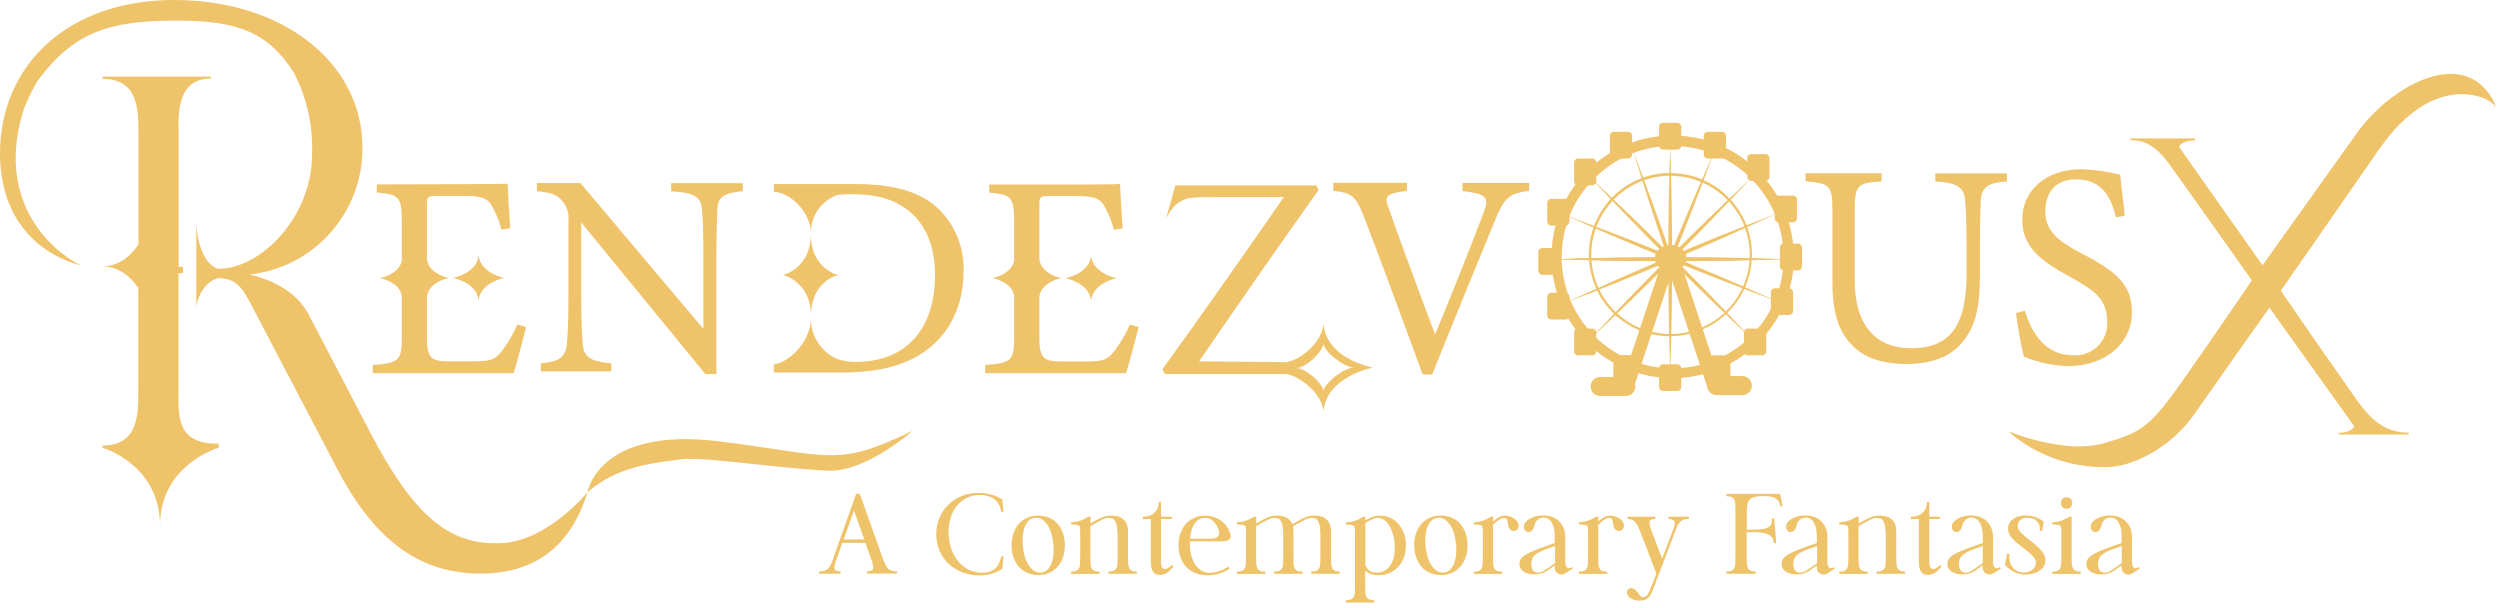 <svg width="337" height="82" viewBox="0 0 337 82" fill="none" xmlns="http://www.w3.org/2000/svg">
<path d="M79.186 66.362C79.186 66.362 80.602 57.453 97.019 59.503C112.126 61.389 112.69 63.054 123.034 58.065C123.034 58.065 116.975 63.481 111.827 63.459C105.075 63.164 95.284 61.582 91.93 61.898C87.914 62.443 83.301 62.812 79.186 66.362Z" fill="#EFC36A"/>
<path d="M120.208 76.938C120.026 76.872 119.861 76.789 119.729 76.657C119.596 76.525 119.481 76.376 119.382 76.178C119.282 75.979 119.183 75.748 119.084 75.5L115.894 66.558H115.415L112.241 75.5C112.159 75.764 112.06 75.979 111.96 76.178C111.861 76.376 111.746 76.525 111.613 76.657C111.481 76.773 111.316 76.872 111.118 76.938C110.936 77.004 110.688 77.021 110.423 77.021V77.335H113.316V77.021C112.853 77.021 112.572 76.905 112.506 76.69C112.44 76.475 112.489 76.128 112.655 75.682L113.547 73.17H116.654L117.563 75.731C117.712 76.161 117.762 76.492 117.679 76.69C117.613 76.905 117.349 77.004 116.886 77.004V77.318H120.919V77.004C120.638 77.037 120.406 77.004 120.208 76.938ZM113.729 72.723L115.117 68.823L116.506 72.723H113.729Z" fill="#EFC36A"/>
<path d="M134.158 76.64C133.744 77.004 133.166 77.202 132.422 77.202C131.777 77.202 131.182 77.07 130.637 76.822C130.108 76.558 129.629 76.211 129.232 75.748C128.835 75.285 128.521 74.74 128.274 74.095C128.042 73.451 127.91 72.756 127.877 71.98C127.844 71.219 127.926 70.508 128.125 69.864C128.323 69.219 128.604 68.657 128.984 68.195C129.364 67.732 129.811 67.368 130.34 67.104C130.868 66.856 131.447 66.724 132.108 66.724C132.918 66.724 133.562 66.922 134.058 67.319C134.554 67.715 134.868 68.277 134.967 69.004H135.281L135.116 67.335C134.703 67.054 134.207 66.823 133.645 66.674C133.083 66.525 132.488 66.443 131.86 66.443C131.067 66.443 130.323 66.575 129.629 66.872C128.935 67.153 128.34 67.534 127.827 68.046C127.315 68.542 126.918 69.137 126.637 69.814C126.34 70.492 126.208 71.236 126.208 72.029C126.208 72.822 126.356 73.55 126.637 74.227C126.935 74.905 127.331 75.484 127.844 75.979C128.356 76.475 128.984 76.855 129.695 77.136C130.406 77.417 131.182 77.566 132.042 77.566C132.653 77.566 133.215 77.483 133.711 77.335C134.224 77.186 134.686 76.954 135.116 76.657L135.281 74.988H134.967C134.835 75.682 134.571 76.26 134.158 76.64Z" fill="#EFC36A"/>
<path d="M143.281 71.864C143.099 71.368 142.868 70.955 142.554 70.591C142.24 70.244 141.86 69.963 141.43 69.781C140.984 69.6 140.488 69.501 139.959 69.501C139.43 69.501 138.934 69.6 138.488 69.781C138.042 69.98 137.662 70.244 137.348 70.591C137.034 70.955 136.786 71.368 136.62 71.864C136.439 72.343 136.356 72.889 136.356 73.5C136.356 74.112 136.439 74.641 136.62 75.136C136.802 75.632 137.034 76.046 137.348 76.409C137.662 76.773 138.042 77.037 138.488 77.219C138.934 77.417 139.43 77.517 139.959 77.517C140.488 77.517 141 77.417 141.43 77.219C141.876 77.037 142.24 76.756 142.554 76.409C142.868 76.062 143.116 75.632 143.281 75.136C143.463 74.641 143.546 74.095 143.546 73.5C143.546 72.889 143.463 72.343 143.281 71.864ZM141.975 75.004C141.909 75.451 141.794 75.847 141.645 76.161C141.496 76.475 141.298 76.74 141.05 76.922C140.802 77.103 140.538 77.186 140.224 77.186C139.909 77.186 139.629 77.103 139.364 76.922C139.1 76.74 138.868 76.492 138.653 76.161C138.438 75.831 138.273 75.451 138.141 75.004C138.009 74.558 137.926 74.046 137.877 73.5C137.827 72.938 137.843 72.442 137.91 71.98C137.976 71.517 138.075 71.137 138.24 70.806C138.389 70.492 138.587 70.228 138.835 70.062C139.083 69.881 139.348 69.798 139.662 69.798C139.976 69.798 140.257 69.881 140.521 70.062C140.785 70.244 141.033 70.492 141.232 70.806C141.447 71.137 141.612 71.517 141.744 71.98C141.876 72.442 141.959 72.938 142.009 73.5C142.042 74.046 142.042 74.541 141.975 75.004Z" fill="#EFC36A"/>
<path d="M152.57 76.922C152.405 76.839 152.289 76.723 152.206 76.558C152.124 76.393 152.091 76.194 152.074 75.946C152.058 75.698 152.058 75.418 152.058 75.07V71.699C152.058 70.228 151.297 69.501 149.777 69.501C149.612 69.501 149.446 69.517 149.298 69.534C149.149 69.55 148.983 69.6 148.818 69.649C148.653 69.715 148.488 69.781 148.289 69.864C148.107 69.947 147.893 70.062 147.645 70.195L147 70.558V69.649H146.703C145.942 70.145 145.165 70.393 144.389 70.393V70.707C144.703 70.707 144.934 70.724 145.099 70.74C145.265 70.757 145.397 70.806 145.463 70.872C145.546 70.938 145.595 71.054 145.595 71.186C145.612 71.319 145.612 71.5 145.612 71.748V75.087C145.612 75.418 145.612 75.715 145.595 75.963C145.579 76.211 145.546 76.409 145.463 76.575C145.38 76.74 145.265 76.856 145.099 76.938C144.934 77.021 144.703 77.054 144.389 77.054V77.368H148.207V77.054C147.893 77.054 147.661 77.021 147.496 76.938C147.331 76.856 147.215 76.74 147.132 76.575C147.05 76.409 147.017 76.211 147 75.963C147 75.715 146.984 75.434 146.984 75.087V70.938L147.512 70.624C147.827 70.443 148.074 70.31 148.273 70.211L148.769 69.963C148.901 69.914 149.017 69.881 149.116 69.848C149.215 69.831 149.314 69.814 149.413 69.814C149.645 69.814 149.843 69.864 150.008 69.93C150.157 70.013 150.289 70.145 150.388 70.36C150.471 70.558 150.537 70.823 150.587 71.153C150.636 71.484 150.653 71.914 150.653 72.409V75.07C150.653 75.401 150.653 75.698 150.636 75.946C150.636 76.194 150.587 76.393 150.504 76.558C150.421 76.723 150.306 76.839 150.14 76.922C149.975 77.004 149.744 77.037 149.43 77.037V77.351H153.248V77.037C152.967 77.037 152.719 77.004 152.57 76.922Z" fill="#EFC36A"/>
<path d="M157.958 76.145C157.776 76.343 157.595 76.508 157.396 76.607C157.214 76.707 157.049 76.74 156.9 76.674C156.636 76.591 156.504 76.326 156.504 75.864V69.963H157.958V69.649H156.504V67.649H156.206C156.206 68.228 156.024 68.707 155.644 69.087C155.264 69.467 154.735 69.649 154.058 69.649V69.963H155.132V75.748C155.132 76.921 155.529 77.5 156.338 77.5C157.033 77.5 157.644 77.103 158.19 76.326L157.958 76.145Z" fill="#EFC36A"/>
<path d="M165.759 72.674C165.892 72.508 165.941 72.294 165.842 72.013C165.743 71.616 165.578 71.269 165.379 70.971C165.164 70.657 164.916 70.409 164.619 70.195C164.321 69.98 163.991 69.814 163.627 69.699C163.264 69.583 162.867 69.517 162.454 69.517C161.925 69.517 161.446 69.6 161.016 69.798C160.57 69.98 160.206 70.244 159.875 70.591C159.561 70.938 159.313 71.368 159.132 71.864C158.95 72.36 158.867 72.905 158.867 73.517C158.867 74.128 158.966 74.69 159.148 75.186C159.33 75.682 159.594 76.112 159.942 76.459C160.289 76.806 160.702 77.07 161.181 77.269C161.677 77.45 162.222 77.549 162.817 77.549C163.214 77.549 163.627 77.5 164.024 77.417C164.437 77.318 164.834 77.169 165.23 76.971L165.743 76.69L165.578 76.376L165.214 76.591C164.883 76.789 164.52 76.938 164.14 77.054C163.759 77.169 163.396 77.219 163.082 77.219C162.652 77.219 162.272 77.12 161.941 76.905C161.594 76.69 161.313 76.392 161.065 76.029C160.834 75.649 160.652 75.203 160.537 74.69C160.421 74.161 160.371 73.599 160.404 72.971H165.016C165.379 72.905 165.611 72.839 165.759 72.674ZM164.222 72.26C164.057 72.492 163.726 72.608 163.231 72.608H160.437C160.487 71.765 160.685 71.07 161.032 70.575C161.396 70.062 161.859 69.814 162.454 69.814C163.231 69.814 163.809 70.31 164.222 71.285C164.388 71.698 164.404 72.013 164.222 72.26Z" fill="#EFC36A"/>
<path d="M179.94 76.922C179.775 76.839 179.659 76.723 179.577 76.558C179.494 76.393 179.461 76.194 179.444 75.946C179.428 75.698 179.428 75.418 179.428 75.07V71.699C179.428 70.988 179.246 70.443 178.866 70.062C178.486 69.682 177.924 69.501 177.147 69.501C176.982 69.501 176.816 69.517 176.668 69.534C176.519 69.55 176.354 69.583 176.188 69.649C176.023 69.699 175.858 69.765 175.66 69.848C175.478 69.93 175.263 70.046 175.015 70.195L174.205 70.657C174.056 70.277 173.808 69.996 173.461 69.798C173.114 69.6 172.668 69.501 172.123 69.501C171.957 69.501 171.792 69.517 171.643 69.534C171.494 69.55 171.329 69.583 171.164 69.649C170.999 69.699 170.833 69.765 170.635 69.848C170.453 69.93 170.238 70.046 169.99 70.195L169.346 70.558V69.649H169.048C168.288 70.145 167.511 70.393 166.734 70.393V70.707C167.048 70.707 167.28 70.724 167.445 70.74C167.61 70.757 167.726 70.806 167.809 70.872C167.891 70.938 167.941 71.054 167.941 71.186C167.957 71.319 167.957 71.5 167.957 71.748V75.087C167.957 75.418 167.957 75.715 167.941 75.963C167.941 76.211 167.891 76.409 167.809 76.575C167.726 76.74 167.61 76.856 167.445 76.938C167.28 77.021 167.048 77.054 166.734 77.054V77.368H170.552V77.054C170.238 77.054 170.007 77.021 169.842 76.938C169.676 76.856 169.561 76.74 169.478 76.575C169.395 76.409 169.362 76.211 169.346 75.963C169.329 75.715 169.329 75.434 169.329 75.087V70.938L169.858 70.624C170.172 70.443 170.42 70.31 170.618 70.211C170.817 70.112 170.982 70.029 171.114 69.963C171.247 69.914 171.379 69.881 171.478 69.848C171.594 69.831 171.693 69.814 171.808 69.814C172.023 69.814 172.222 69.864 172.37 69.93C172.519 70.013 172.635 70.145 172.734 70.36C172.817 70.558 172.883 70.823 172.932 71.153C172.965 71.484 172.982 71.914 172.982 72.409V75.07C172.982 75.401 172.982 75.698 172.965 75.946C172.965 76.194 172.916 76.393 172.833 76.558C172.767 76.723 172.635 76.839 172.47 76.922C172.304 77.004 172.073 77.037 171.759 77.037V77.351H175.577V77.037C175.263 77.037 175.031 77.004 174.866 76.922C174.701 76.839 174.569 76.723 174.503 76.558C174.42 76.393 174.387 76.194 174.37 75.946C174.354 75.698 174.354 75.418 174.354 75.07V71.699C174.354 71.55 174.354 71.418 174.337 71.302C174.321 71.186 174.304 71.054 174.271 70.955L174.866 70.624C175.18 70.443 175.428 70.31 175.626 70.211C175.825 70.112 175.99 70.029 176.122 69.963C176.255 69.914 176.387 69.881 176.486 69.848C176.602 69.831 176.701 69.814 176.816 69.814C177.048 69.814 177.23 69.864 177.378 69.93C177.527 70.013 177.643 70.145 177.742 70.36C177.825 70.558 177.891 70.823 177.94 71.153C177.99 71.484 177.99 71.914 177.99 72.409V75.07C177.99 75.401 177.99 75.698 177.973 75.946C177.973 76.194 177.924 76.393 177.841 76.558C177.759 76.723 177.643 76.839 177.478 76.922C177.312 77.004 177.081 77.037 176.767 77.037V77.351H180.585V77.037C180.337 77.037 180.106 77.004 179.94 76.922Z" fill="#EFC36A"/>
<path d="M189.262 71.914C189.08 71.418 188.832 71.004 188.518 70.641C188.204 70.277 187.824 69.996 187.411 69.798C186.981 69.6 186.518 69.501 186.023 69.501C185.692 69.501 185.378 69.55 185.08 69.649C184.783 69.748 184.436 69.914 184.039 70.145V69.666H183.742C182.981 70.162 182.205 70.409 181.428 70.409V70.724C181.742 70.724 181.973 70.74 182.138 70.757C182.304 70.773 182.419 70.823 182.502 70.889C182.568 70.955 182.618 71.071 182.634 71.203C182.651 71.335 182.651 71.517 182.651 71.765V78.938C182.651 79.269 182.651 79.566 182.634 79.814C182.618 80.062 182.585 80.26 182.502 80.425C182.419 80.591 182.304 80.707 182.138 80.789C181.973 80.855 181.742 80.905 181.428 80.905V81.219H185.246V80.905C184.932 80.905 184.7 80.855 184.535 80.789C184.37 80.707 184.254 80.591 184.171 80.425C184.089 80.26 184.056 80.062 184.039 79.814C184.039 79.566 184.023 79.269 184.023 78.938V76.872C184.419 77.318 185.014 77.533 185.808 77.533C186.37 77.533 186.865 77.434 187.312 77.236C187.758 77.037 188.155 76.773 188.485 76.409C188.816 76.046 189.064 75.632 189.246 75.153C189.427 74.674 189.51 74.128 189.51 73.55C189.543 72.938 189.444 72.409 189.262 71.914ZM187.923 74.905C187.841 75.368 187.675 75.781 187.477 76.112C187.262 76.459 186.998 76.707 186.684 76.905C186.37 77.087 186.006 77.186 185.609 77.186C185.213 77.186 184.882 77.103 184.618 76.922C184.353 76.74 184.171 76.475 184.056 76.145V70.509C184.502 70.244 184.833 70.062 185.064 69.963C185.295 69.864 185.51 69.814 185.708 69.814C186.006 69.814 186.287 69.897 186.551 70.079C186.816 70.261 187.047 70.492 187.246 70.806C187.444 71.12 187.609 71.5 187.741 71.914C187.874 72.343 187.956 72.806 188.006 73.319C188.039 73.913 188.006 74.442 187.923 74.905Z" fill="#EFC36A"/>
<path d="M197.56 71.864C197.378 71.368 197.146 70.955 196.832 70.591C196.518 70.244 196.138 69.963 195.708 69.781C195.262 69.6 194.766 69.501 194.237 69.501C193.708 69.501 193.213 69.6 192.766 69.781C192.32 69.98 191.94 70.244 191.626 70.591C191.312 70.955 191.064 71.368 190.899 71.864C190.717 72.343 190.634 72.889 190.634 73.5C190.634 74.112 190.717 74.641 190.899 75.136C191.081 75.632 191.312 76.046 191.626 76.409C191.94 76.773 192.32 77.037 192.766 77.219C193.213 77.417 193.708 77.517 194.237 77.517C194.766 77.517 195.279 77.417 195.708 77.219C196.155 77.037 196.518 76.756 196.832 76.409C197.146 76.062 197.394 75.632 197.56 75.136C197.741 74.641 197.824 74.095 197.824 73.5C197.824 72.889 197.741 72.343 197.56 71.864ZM196.254 75.004C196.188 75.451 196.072 75.847 195.923 76.161C195.774 76.475 195.576 76.74 195.328 76.922C195.08 77.103 194.816 77.186 194.502 77.186C194.188 77.186 193.907 77.103 193.642 76.922C193.378 76.74 193.147 76.492 192.932 76.161C192.717 75.831 192.552 75.451 192.419 75.004C192.287 74.558 192.204 74.046 192.155 73.5C192.105 72.938 192.122 72.442 192.188 71.98C192.254 71.517 192.353 71.137 192.518 70.806C192.667 70.492 192.866 70.228 193.113 70.062C193.361 69.881 193.626 69.798 193.94 69.798C194.254 69.798 194.535 69.881 194.799 70.062C195.064 70.244 195.312 70.492 195.51 70.806C195.725 71.137 195.89 71.517 196.022 71.98C196.155 72.442 196.237 72.938 196.287 73.5C196.32 74.046 196.32 74.541 196.254 75.004Z" fill="#EFC36A"/>
<path d="M204.7 70.691C204.667 70.542 204.601 70.376 204.485 70.244C204.369 70.096 204.237 69.963 204.055 69.864C203.89 69.748 203.708 69.666 203.493 69.6C203.295 69.534 203.097 69.501 202.898 69.501C202.634 69.501 202.402 69.55 202.171 69.649C201.94 69.748 201.725 69.897 201.526 70.079L201.278 70.294V69.649H200.981C200.221 70.145 199.444 70.393 198.667 70.393V70.707C198.981 70.707 199.212 70.724 199.378 70.74C199.543 70.757 199.675 70.806 199.741 70.872C199.824 70.938 199.874 71.054 199.874 71.186C199.89 71.319 199.89 71.5 199.89 71.748V75.087C199.89 75.418 199.89 75.715 199.874 75.963C199.857 76.211 199.824 76.409 199.741 76.575C199.659 76.74 199.543 76.856 199.378 76.938C199.212 77.021 198.981 77.054 198.667 77.054V77.368H202.485V77.054C202.171 77.054 201.94 77.021 201.774 76.938C201.609 76.856 201.493 76.74 201.411 76.575C201.328 76.409 201.295 76.211 201.278 75.963C201.278 75.715 201.262 75.434 201.262 75.087V70.74L201.692 70.36C201.873 70.195 202.055 70.062 202.254 69.963C202.452 69.864 202.617 69.814 202.766 69.814C203.063 69.814 203.229 70.062 203.262 70.542C203.278 70.757 203.328 70.938 203.377 71.071C203.444 71.219 203.51 71.319 203.609 71.401C203.692 71.484 203.791 71.533 203.89 71.55C203.989 71.567 204.072 71.583 204.138 71.567C204.336 71.55 204.501 71.451 204.584 71.269C204.716 71.087 204.749 70.905 204.7 70.691Z" fill="#EFC36A"/>
<path d="M211.922 76.442C211.642 76.624 211.41 76.657 211.261 76.525C211.096 76.409 210.997 76.128 210.997 75.698V72.409C210.997 71.963 210.931 71.566 210.782 71.203C210.65 70.839 210.435 70.542 210.171 70.277C209.906 70.013 209.592 69.814 209.228 69.682C208.865 69.55 208.452 69.484 208.005 69.484C207.443 69.484 206.931 69.583 206.468 69.798C206.005 69.996 205.708 70.261 205.526 70.575C205.46 70.707 205.444 70.839 205.427 70.988C205.427 71.12 205.444 71.252 205.493 71.352C205.543 71.467 205.625 71.55 205.708 71.616C205.791 71.682 205.906 71.715 206.039 71.715C206.237 71.715 206.419 71.632 206.551 71.484C206.683 71.335 206.782 71.12 206.832 70.872C206.898 70.542 207.03 70.277 207.262 70.079C207.476 69.881 207.757 69.781 208.071 69.781C208.534 69.781 208.914 69.996 209.179 70.442C209.443 70.889 209.576 71.517 209.576 72.327V73.203L208.617 73.533C207.906 73.781 207.311 73.996 206.832 74.194C206.353 74.393 205.956 74.591 205.658 74.773C205.361 74.955 205.146 75.153 205.014 75.351C204.882 75.55 204.815 75.781 204.815 76.013C204.815 76.442 204.997 76.773 205.377 77.037C205.758 77.302 206.253 77.434 206.848 77.434C207.195 77.434 207.526 77.384 207.84 77.285C208.154 77.186 208.468 77.021 208.799 76.773L209.559 76.211V76.492C209.559 76.69 209.609 76.855 209.691 77.004C209.79 77.153 209.906 77.252 210.038 77.335C210.171 77.417 210.336 77.45 210.501 77.45C210.666 77.45 210.848 77.384 211.013 77.285L212.022 76.641L211.922 76.442ZM209.625 75.897L209.047 76.31C208.683 76.574 208.369 76.773 208.105 76.938C207.84 77.103 207.576 77.186 207.344 77.186C206.733 77.186 206.419 76.789 206.419 76.013C206.419 75.764 206.468 75.55 206.534 75.351C206.617 75.153 206.733 74.971 206.915 74.822C207.096 74.657 207.344 74.508 207.642 74.36C207.939 74.211 208.319 74.062 208.749 73.913L209.625 73.599V75.897Z" fill="#EFC36A"/>
<path d="M218.897 70.691C218.864 70.542 218.798 70.376 218.683 70.244C218.567 70.096 218.435 69.963 218.253 69.864C218.088 69.748 217.889 69.666 217.691 69.6C217.493 69.534 217.294 69.501 217.079 69.501C216.831 69.501 216.583 69.55 216.352 69.649C216.137 69.748 215.906 69.897 215.707 70.079L215.46 70.294V69.649H215.162C214.385 70.145 213.625 70.393 212.848 70.393V70.707C213.162 70.707 213.394 70.724 213.559 70.74C213.724 70.757 213.84 70.806 213.922 70.872C214.005 70.938 214.038 71.054 214.055 71.186C214.071 71.319 214.071 71.5 214.071 71.748V75.087C214.071 75.418 214.071 75.715 214.055 75.963C214.055 76.211 214.005 76.409 213.922 76.575C213.84 76.74 213.724 76.856 213.559 76.938C213.394 77.021 213.162 77.054 212.848 77.054V77.368H216.666V77.054C216.352 77.054 216.121 77.021 215.955 76.938C215.79 76.856 215.658 76.74 215.592 76.575C215.509 76.409 215.476 76.211 215.46 75.963C215.443 75.715 215.443 75.434 215.443 75.087V70.74L215.873 70.36C216.055 70.195 216.236 70.062 216.435 69.963C216.633 69.864 216.798 69.814 216.947 69.814C217.245 69.814 217.41 70.062 217.443 70.542C217.459 70.757 217.509 70.938 217.559 71.071C217.625 71.219 217.691 71.319 217.79 71.401C217.889 71.484 217.972 71.533 218.071 71.55C218.17 71.567 218.253 71.583 218.335 71.567C218.534 71.55 218.699 71.451 218.782 71.269C218.914 71.087 218.93 70.905 218.897 70.691Z" fill="#EFC36A"/>
<path d="M224.913 69.649V69.963C225.359 69.963 225.624 70.079 225.723 70.277C225.806 70.476 225.74 70.856 225.541 71.401L224.054 75.302L222.599 71.5C222.384 70.889 222.302 70.492 222.368 70.277C222.434 70.062 222.682 69.963 223.128 69.963V69.649H219.393V69.963C219.608 69.963 219.79 69.996 219.955 70.046C220.12 70.095 220.269 70.195 220.401 70.36C220.533 70.509 220.665 70.707 220.798 70.955C220.913 71.203 221.062 71.533 221.211 71.93L223.277 77.335L222.55 79.202C222.384 79.616 222.252 79.913 222.136 80.078C222.021 80.26 221.889 80.376 221.74 80.442C221.558 80.525 221.409 80.525 221.277 80.459C221.145 80.392 221.013 80.244 220.864 80.012C220.682 79.698 220.484 79.483 220.236 79.368C219.988 79.235 219.773 79.235 219.575 79.351C219.426 79.434 219.343 79.566 219.327 79.781C219.31 79.979 219.376 80.177 219.509 80.376C219.591 80.492 219.723 80.607 219.905 80.69C220.07 80.789 220.252 80.855 220.467 80.905C220.665 80.954 220.864 80.971 221.095 80.971C221.31 80.971 221.508 80.921 221.69 80.872C221.955 80.789 222.17 80.64 222.335 80.425C222.5 80.211 222.682 79.88 222.847 79.417L225.988 71.17C226.169 70.724 226.368 70.409 226.616 70.228C226.847 70.046 227.194 69.963 227.657 69.963V69.649H224.913Z" fill="#EFC36A"/>
<path d="M239.954 66.575H232.714V66.889C233.028 66.889 233.26 66.939 233.425 67.005C233.59 67.087 233.706 67.203 233.789 67.368C233.871 67.534 233.904 67.748 233.921 67.98C233.921 68.228 233.937 68.525 233.937 68.856V75.07C233.937 75.401 233.937 75.698 233.921 75.946C233.904 76.194 233.871 76.393 233.789 76.558C233.706 76.723 233.59 76.839 233.425 76.921C233.26 77.004 233.028 77.037 232.714 77.037V77.351H236.681V77.037C236.367 77.037 236.136 77.004 235.97 76.921C235.805 76.839 235.673 76.723 235.607 76.558C235.524 76.393 235.491 76.194 235.475 75.946C235.458 75.698 235.458 75.418 235.458 75.07V71.732H236.218C236.731 71.732 237.16 71.748 237.524 71.814C237.888 71.864 238.169 71.947 238.4 72.062C238.615 72.178 238.797 72.327 238.912 72.525C239.028 72.723 239.094 72.955 239.127 73.236H239.441L239.16 69.881H238.846C238.879 70.178 238.846 70.409 238.78 70.608C238.697 70.806 238.565 70.971 238.367 71.071C238.169 71.186 237.888 71.269 237.541 71.319C237.193 71.368 236.764 71.401 236.268 71.401H235.475V68.839C235.475 68.443 235.508 68.129 235.574 67.881C235.64 67.633 235.756 67.434 235.937 67.286C236.103 67.137 236.334 67.038 236.631 66.972C236.929 66.906 237.293 66.873 237.739 66.873C238.102 66.873 238.4 66.889 238.664 66.939C238.929 66.988 239.144 67.054 239.326 67.153C239.491 67.253 239.64 67.401 239.755 67.567C239.871 67.748 239.937 67.963 239.987 68.244H240.301L239.954 66.575Z" fill="#EFC36A"/>
<path d="M247.259 76.442C246.978 76.624 246.747 76.657 246.598 76.525C246.416 76.409 246.334 76.128 246.334 75.698V72.409C246.334 71.963 246.268 71.566 246.119 71.203C245.987 70.839 245.772 70.542 245.507 70.277C245.243 70.013 244.929 69.814 244.565 69.682C244.202 69.55 243.789 69.484 243.342 69.484C242.78 69.484 242.268 69.583 241.805 69.798C241.342 69.996 241.045 70.261 240.863 70.575C240.797 70.707 240.78 70.839 240.764 70.988C240.764 71.12 240.78 71.252 240.83 71.352C240.88 71.467 240.962 71.55 241.045 71.616C241.128 71.682 241.243 71.715 241.375 71.715C241.574 71.715 241.756 71.632 241.888 71.484C242.02 71.335 242.119 71.12 242.169 70.872C242.235 70.542 242.367 70.277 242.599 70.079C242.813 69.881 243.094 69.781 243.408 69.781C243.871 69.781 244.251 69.996 244.516 70.442C244.78 70.889 244.912 71.517 244.912 72.327V73.203L243.954 73.533C243.243 73.781 242.648 73.996 242.169 74.194C241.689 74.393 241.293 74.591 240.995 74.773C240.698 74.955 240.483 75.153 240.351 75.351C240.218 75.55 240.152 75.781 240.152 76.013C240.152 76.442 240.334 76.773 240.714 77.037C241.094 77.302 241.59 77.434 242.185 77.434C242.532 77.434 242.863 77.384 243.177 77.285C243.491 77.186 243.822 77.021 244.136 76.773L244.896 76.211V76.492C244.896 76.69 244.945 76.855 245.028 77.004C245.127 77.153 245.243 77.252 245.375 77.335C245.507 77.417 245.673 77.45 245.838 77.45C246.02 77.45 246.185 77.384 246.35 77.285L247.359 76.641L247.259 76.442ZM244.945 75.897L244.367 76.31C244.003 76.574 243.689 76.773 243.425 76.938C243.16 77.103 242.896 77.186 242.665 77.186C242.053 77.186 241.739 76.789 241.739 76.013C241.739 75.764 241.789 75.55 241.855 75.351C241.937 75.153 242.053 74.971 242.235 74.822C242.417 74.657 242.665 74.508 242.962 74.36C243.26 74.211 243.64 74.062 244.069 73.913L244.945 73.599V75.897Z" fill="#EFC36A"/>
<path d="M256.134 76.922C255.969 76.839 255.853 76.723 255.771 76.558C255.688 76.393 255.655 76.194 255.639 75.946C255.639 75.698 255.622 75.418 255.622 75.07V71.699C255.622 70.228 254.862 69.501 253.341 69.501C253.176 69.501 253.027 69.517 252.862 69.534C252.713 69.55 252.548 69.6 252.383 69.649C252.217 69.715 252.052 69.781 251.854 69.864C251.672 69.947 251.457 70.062 251.209 70.195L250.564 70.558V69.649H250.267C249.49 70.145 248.73 70.393 247.937 70.393V70.707C248.251 70.707 248.482 70.724 248.647 70.74C248.813 70.757 248.928 70.806 249.011 70.872C249.077 70.938 249.127 71.054 249.143 71.186C249.16 71.319 249.16 71.5 249.16 71.748V75.087C249.16 75.418 249.16 75.715 249.143 75.963C249.127 76.211 249.093 76.409 249.011 76.575C248.945 76.74 248.813 76.856 248.647 76.938C248.482 77.021 248.251 77.054 247.937 77.054V77.368H251.754V77.054C251.44 77.054 251.209 77.021 251.044 76.938C250.879 76.856 250.763 76.74 250.68 76.575C250.614 76.409 250.564 76.211 250.548 75.963C250.531 75.715 250.531 75.434 250.531 75.087V70.938L251.06 70.624C251.374 70.443 251.622 70.31 251.821 70.211C252.019 70.112 252.184 70.029 252.316 69.963C252.449 69.914 252.564 69.881 252.664 69.848C252.746 69.831 252.845 69.814 252.961 69.814C253.192 69.814 253.391 69.864 253.556 69.93C253.721 70.013 253.854 70.145 253.936 70.36C254.019 70.558 254.085 70.823 254.135 71.153C254.184 71.484 254.201 71.914 254.201 72.409V75.07C254.201 75.401 254.201 75.698 254.184 75.946C254.168 76.194 254.135 76.393 254.052 76.558C253.969 76.723 253.854 76.839 253.688 76.922C253.523 77.004 253.292 77.037 252.978 77.037V77.351H256.796V77.037C256.531 77.037 256.283 77.004 256.134 76.922Z" fill="#EFC36A"/>
<path d="M261.523 76.145C261.341 76.343 261.143 76.508 260.961 76.608C260.779 76.707 260.614 76.74 260.465 76.674C260.201 76.591 260.069 76.327 260.069 75.864V69.963H261.523V69.649H260.069V67.649H259.755C259.755 68.228 259.573 68.707 259.193 69.087C258.812 69.468 258.284 69.649 257.589 69.649V69.963H258.664V75.748C258.664 76.922 259.06 77.5 259.87 77.5C260.564 77.5 261.176 77.103 261.721 76.327L261.523 76.145Z" fill="#EFC36A"/>
<path d="M269.589 76.442C269.308 76.624 269.076 76.657 268.927 76.525C268.746 76.409 268.663 76.128 268.663 75.698V72.409C268.663 71.963 268.597 71.566 268.448 71.203C268.299 70.839 268.101 70.542 267.837 70.277C267.572 70.013 267.258 69.814 266.895 69.682C266.531 69.55 266.118 69.484 265.671 69.484C265.109 69.484 264.597 69.583 264.134 69.798C263.672 69.996 263.374 70.261 263.209 70.575C263.143 70.707 263.11 70.839 263.11 70.988C263.11 71.12 263.126 71.252 263.176 71.352C263.225 71.467 263.291 71.55 263.391 71.616C263.49 71.682 263.589 71.715 263.721 71.715C263.919 71.715 264.101 71.632 264.233 71.484C264.366 71.335 264.465 71.12 264.514 70.872C264.581 70.542 264.713 70.277 264.944 70.079C265.159 69.881 265.44 69.781 265.754 69.781C266.217 69.781 266.597 69.996 266.861 70.442C267.126 70.889 267.275 71.517 267.275 72.327V73.203L266.299 73.533C265.589 73.781 264.994 73.996 264.514 74.194C264.035 74.393 263.638 74.591 263.341 74.773C263.043 74.955 262.829 75.153 262.696 75.351C262.564 75.55 262.498 75.781 262.498 76.013C262.498 76.442 262.696 76.773 263.06 77.037C263.44 77.302 263.919 77.434 264.531 77.434C264.878 77.434 265.209 77.384 265.523 77.285C265.837 77.186 266.151 77.021 266.481 76.773L267.258 76.211V76.492C267.258 76.69 267.308 76.855 267.39 77.004C267.473 77.153 267.589 77.252 267.737 77.335C267.87 77.417 268.035 77.45 268.2 77.45C268.382 77.45 268.547 77.384 268.713 77.285L269.721 76.641L269.589 76.442ZM267.275 75.897L266.696 76.31C266.333 76.574 266.019 76.773 265.754 76.938C265.49 77.103 265.225 77.186 264.994 77.186C264.382 77.186 264.068 76.789 264.068 76.013C264.068 75.764 264.101 75.55 264.184 75.351C264.25 75.153 264.382 74.971 264.564 74.822C264.746 74.657 264.994 74.508 265.291 74.36C265.605 74.211 265.969 74.062 266.399 73.913L267.275 73.599V75.897Z" fill="#EFC36A"/>
<path d="M275.324 74.409C275.059 74.029 274.58 73.583 273.902 73.054C273.506 72.74 273.192 72.492 272.944 72.277C272.696 72.062 272.497 71.88 272.365 71.715C272.216 71.566 272.117 71.418 272.068 71.285C272.018 71.153 271.985 71.021 271.985 70.889C271.985 70.591 272.101 70.343 272.299 70.129C272.514 69.914 272.844 69.798 273.307 69.798C273.869 69.798 274.282 69.963 274.596 70.294C274.911 70.624 275.026 71.054 274.96 71.583H275.274L275.489 70.36C275.225 70.095 274.877 69.881 274.464 69.732C274.035 69.567 273.588 69.484 273.092 69.484C272.349 69.484 271.77 69.649 271.324 69.996C270.894 70.327 270.679 70.773 270.679 71.285C270.679 71.484 270.712 71.682 270.795 71.864C270.861 72.062 270.977 72.261 271.159 72.459C271.324 72.657 271.539 72.889 271.803 73.12C272.068 73.351 272.398 73.616 272.795 73.913C273.423 74.376 273.836 74.756 274.084 75.037C274.332 75.318 274.448 75.599 274.448 75.864C274.448 76.046 274.398 76.227 274.315 76.376C274.233 76.525 274.117 76.674 273.968 76.789C273.836 76.905 273.654 77.004 273.456 77.07C273.258 77.136 273.043 77.169 272.795 77.169C272.481 77.169 272.2 77.103 271.919 76.971C271.654 76.839 271.44 76.674 271.274 76.442C271.093 76.227 270.977 75.963 270.911 75.649C270.845 75.335 270.828 75.004 270.861 74.641H270.547L270.266 76.145C271.043 77.021 271.969 77.45 273.059 77.45C273.44 77.45 273.803 77.401 274.134 77.302C274.464 77.203 274.745 77.07 274.977 76.905C275.208 76.723 275.406 76.525 275.539 76.277C275.671 76.029 275.737 75.781 275.737 75.484C275.72 75.153 275.588 74.789 275.324 74.409Z" fill="#EFC36A"/>
<path d="M279.142 67.236C279.01 67.104 278.812 67.038 278.58 67.038C278.349 67.038 278.151 67.104 278.018 67.236C277.886 67.368 277.82 67.567 277.82 67.798C277.82 68.029 277.886 68.228 278.018 68.36C278.151 68.492 278.349 68.575 278.58 68.575C278.828 68.575 279.01 68.509 279.142 68.36C279.274 68.228 279.341 68.029 279.341 67.798C279.341 67.567 279.274 67.385 279.142 67.236ZM279.77 76.922C279.605 76.839 279.489 76.723 279.407 76.558C279.341 76.393 279.291 76.194 279.274 75.947C279.258 75.698 279.258 75.418 279.258 75.07V69.649H278.96C278.184 70.145 277.423 70.393 276.646 70.393V70.707C276.961 70.707 277.192 70.724 277.357 70.74C277.522 70.757 277.638 70.806 277.721 70.872C277.803 70.939 277.836 71.054 277.853 71.186C277.87 71.319 277.87 71.5 277.87 71.748V75.087C277.87 75.418 277.87 75.715 277.853 75.963C277.836 76.211 277.803 76.409 277.721 76.575C277.655 76.74 277.522 76.856 277.357 76.938C277.192 77.021 276.961 77.054 276.646 77.054V77.368H280.464V77.054C280.167 77.037 279.936 77.004 279.77 76.922Z" fill="#EFC36A"/>
<path d="M288.315 76.442C288.018 76.624 287.803 76.657 287.654 76.525C287.472 76.409 287.39 76.128 287.39 75.698V72.409C287.39 71.963 287.324 71.566 287.175 71.203C287.026 70.839 286.828 70.542 286.563 70.277C286.299 70.013 285.985 69.814 285.621 69.682C285.258 69.55 284.844 69.484 284.398 69.484C283.836 69.484 283.324 69.583 282.861 69.798C282.415 69.996 282.101 70.261 281.935 70.575C281.869 70.707 281.836 70.839 281.836 70.988C281.836 71.12 281.853 71.252 281.902 71.352C281.952 71.467 282.018 71.55 282.117 71.616C282.2 71.682 282.316 71.715 282.448 71.715C282.646 71.715 282.828 71.632 282.96 71.484C283.092 71.335 283.192 71.12 283.258 70.872C283.324 70.542 283.456 70.277 283.687 70.079C283.902 69.881 284.183 69.781 284.497 69.781C284.96 69.781 285.34 69.996 285.605 70.442C285.869 70.889 286.001 71.517 286.001 72.327V73.203L285.043 73.533C284.332 73.781 283.737 73.996 283.258 74.194C282.778 74.393 282.382 74.591 282.084 74.773C281.787 74.955 281.572 75.153 281.44 75.351C281.307 75.55 281.241 75.781 281.241 76.013C281.241 76.442 281.423 76.773 281.803 77.037C282.183 77.302 282.663 77.434 283.274 77.434C283.621 77.434 283.952 77.384 284.266 77.285C284.58 77.186 284.894 77.021 285.224 76.773L285.985 76.211V76.492C285.985 76.69 286.034 76.855 286.117 77.004C286.2 77.153 286.332 77.252 286.464 77.335C286.596 77.417 286.762 77.45 286.927 77.45C287.109 77.45 287.274 77.384 287.439 77.285L288.447 76.641L288.315 76.442ZM286.018 75.897L285.439 76.31C285.076 76.574 284.762 76.773 284.497 76.938C284.233 77.103 283.968 77.186 283.737 77.186C283.125 77.186 282.811 76.789 282.811 76.013C282.811 75.764 282.844 75.55 282.927 75.351C283.01 75.153 283.125 74.971 283.307 74.822C283.489 74.657 283.737 74.508 284.034 74.36C284.332 74.211 284.712 74.062 285.142 73.913L286.018 73.599V75.897Z" fill="#EFC36A"/>
<path d="M79.186 66.377C76.905 73.732 72.029 77.318 64.757 77.318C57.104 77.318 50.824 73.434 45.551 63.385L34.61 42.494C32.825 39.155 32.309 37.578 29.43 37.486C27.683 37.932 26.643 39.866 26.461 41.353V30.197C26.701 33.889 28.053 35.892 29.436 36.23C35.025 36.241 41.551 29.668 42.031 21.8C42.064 21.272 42.08 20.743 42.08 20.214C42.13 16.578 41.27 12.991 39.601 9.768C39.601 9.752 39.585 9.752 39.585 9.752C36.081 4.281 31.932 2.744 23.552 2.777C15.173 2.81 9.998 4.061 4.957 11.069C4.357 12.12 3.691 13.474 3.24 14.627C-0.678 26.775 6.548 33.61 10.928 35.791C4.284 34.006 0 28.66 0 20.693C0 8.958 8.958 0 23.486 0C38.014 0 48.857 8.363 48.857 19.9C48.923 28.66 42.345 36.064 33.635 37.006C37.023 37.816 39.998 39.403 41.601 42.378L49.849 58.195C55.716 69.434 60.501 73.578 67.649 73.219C73.912 72.871 79.186 66.36 79.186 66.36V66.377Z" fill="#EFC36A"/>
<path d="M24.668 35.968L24.66 36.825C24.643 36.825 24.065 36.841 24.065 36.841V52.41C24.065 55.938 23.645 59.901 29.486 59.798V60.36C29.486 60.36 21.569 62.592 21.569 70.872C21.569 62.608 13.817 60.36 13.817 60.36V60.063C18.644 60.063 18.644 55.865 18.644 52.675V38.841C17.586 37.271 16.032 35.949 13.834 35.899C16.049 35.866 17.602 34.527 18.66 32.957V18.016C18.66 14.826 18.66 10.628 13.834 10.628V10.33H28.413V10.595C23.891 10.595 24.025 15.269 24.081 17.913L24.078 35.962C24.088 35.962 24.655 35.968 24.67 35.968H24.668Z" fill="#EFC36A"/>
<path d="M225.207 36.565C226.385 36.565 227.339 35.772 227.339 34.795C227.339 33.817 226.385 33.025 225.207 33.025C224.03 33.025 223.075 33.817 223.075 34.795C223.075 35.772 224.03 36.565 225.207 36.565Z" fill="#EFC36A"/>
<path d="M225.145 19.569C225.492 29.817 225.492 40.064 225.145 50.311C224.798 40.064 224.798 29.817 225.145 19.569Z" fill="#EFC36A"/>
<path d="M220.123 20.267C223.771 29.85 227.091 39.543 230.083 49.351C226.435 39.768 223.115 30.074 220.123 20.267Z" fill="#EFC36A"/>
<path d="M240.516 34.94C230.268 35.287 220.021 35.287 209.773 34.94C220.021 34.593 230.268 34.593 240.516 34.94Z" fill="#EFC36A"/>
<path d="M236.202 45.75C228.665 38.692 221.376 31.403 214.319 23.866C221.839 30.907 229.144 38.213 236.202 45.75Z" fill="#EFC36A"/>
<path d="M214.302 45.75C221.36 38.213 228.649 30.924 236.185 23.866C229.144 31.403 221.856 38.692 214.302 45.75Z" fill="#EFC36A"/>
<path d="M231.078 20.462C227.508 30.147 223.624 39.7 219.426 49.138C222.979 39.452 226.863 29.899 231.078 20.462Z" fill="#EFC36A"/>
<path d="M239.59 40.626C229.905 37.056 220.352 33.172 210.914 28.974C220.599 32.544 230.153 36.428 239.59 40.626Z" fill="#EFC36A"/>
<path d="M210.997 40.824C220.368 36.494 229.872 32.477 239.507 28.792C230.136 33.122 220.632 37.138 210.997 40.824Z" fill="#EFC36A"/>
<path d="M211.641 40.461C211.625 40.411 211.592 40.361 211.575 40.312V40.527C211.592 40.527 211.625 40.51 211.658 40.494C211.658 40.494 211.641 40.477 211.641 40.461ZM241.706 32.825C241.59 31.783 241.375 30.775 241.078 29.817C240.697 28.577 240.169 27.403 239.524 26.313C239.507 26.296 239.507 26.263 239.491 26.247C239.094 25.602 238.664 24.974 238.185 24.395C238.185 24.395 238.185 24.379 238.169 24.379C237.441 23.47 236.615 22.643 235.689 21.9C235.64 21.85 235.607 21.817 235.557 21.784C234.665 21.073 233.706 20.462 232.681 19.966C232.632 19.949 232.582 19.916 232.549 19.9C231.64 19.453 230.681 19.09 229.673 18.825C229.624 18.809 229.591 18.792 229.541 18.776C228.615 18.544 227.657 18.379 226.665 18.313C226.616 18.313 226.583 18.297 226.533 18.313C226.186 18.28 225.822 18.263 225.459 18.263H225.392C224.797 18.263 224.219 18.297 223.657 18.363C223.607 18.363 223.574 18.363 223.525 18.379C222.318 18.511 221.161 18.792 220.054 19.189C220.004 19.206 219.971 19.222 219.922 19.239C218.913 19.602 217.955 20.065 217.046 20.61C216.996 20.627 216.963 20.66 216.914 20.693C216.335 21.057 215.773 21.453 215.244 21.866C215.195 21.9 215.145 21.933 215.112 21.982C214.104 22.825 213.195 23.767 212.401 24.825C212.385 24.842 212.368 24.875 212.352 24.891C211.906 25.486 211.492 26.114 211.145 26.792L211.129 26.808C210.517 27.932 210.021 29.122 209.691 30.395C209.426 31.37 209.261 32.378 209.178 33.403C209.145 33.8 209.129 34.213 209.129 34.61C209.129 35.436 209.195 36.229 209.311 37.023C209.443 37.849 209.625 38.659 209.856 39.436C210.236 40.642 210.732 41.783 211.36 42.857C211.377 42.89 211.393 42.923 211.41 42.94C211.691 43.419 212.005 43.898 212.335 44.345C212.352 44.361 212.368 44.394 212.385 44.411C213.178 45.452 214.087 46.411 215.096 47.237C215.145 47.27 215.178 47.303 215.228 47.353C215.938 47.931 216.699 48.444 217.509 48.89C217.558 48.923 217.591 48.94 217.641 48.972C218.17 49.27 218.732 49.535 219.294 49.766C219.343 49.782 219.376 49.815 219.426 49.815C219.789 49.964 220.153 50.096 220.517 50.212C220.566 50.229 220.599 50.245 220.649 50.262C220.732 50.278 220.814 50.311 220.913 50.328C220.963 50.344 220.996 50.361 221.046 50.361C221.855 50.592 222.682 50.758 223.541 50.857C223.591 50.873 223.624 50.873 223.674 50.873C224.252 50.939 224.831 50.972 225.409 50.972H225.475C225.839 50.972 226.186 50.956 226.549 50.923H226.682C227.69 50.857 228.682 50.691 229.624 50.427C229.673 50.427 229.706 50.41 229.756 50.394C229.888 50.361 230.02 50.328 230.153 50.278C230.202 50.262 230.252 50.262 230.285 50.245C230.615 50.146 230.929 50.03 231.243 49.915C231.293 49.898 231.326 49.882 231.376 49.865C231.987 49.634 232.582 49.353 233.161 49.039C233.21 49.022 233.243 48.989 233.293 48.972C233.954 48.609 234.582 48.212 235.177 47.766C235.194 47.749 235.227 47.733 235.26 47.716C236.268 46.956 237.177 46.097 237.987 45.138C238.036 45.088 238.086 45.022 238.119 44.973C238.764 44.196 239.326 43.353 239.821 42.461C240.433 41.337 240.929 40.147 241.259 38.874C241.259 38.857 241.276 38.857 241.259 38.841C241.474 38.064 241.623 37.254 241.722 36.428C241.788 35.833 241.821 35.221 241.821 34.626C241.821 34.031 241.772 33.42 241.706 32.825ZM225.128 49.634H224.996C224.55 49.634 224.103 49.584 223.657 49.535C223.607 49.535 223.574 49.535 223.525 49.518C222.814 49.435 222.12 49.287 221.442 49.088C221.393 49.088 221.36 49.072 221.31 49.055C221.079 48.989 220.847 48.923 220.616 48.84C220.566 48.824 220.517 48.824 220.484 48.791C220.269 48.708 220.037 48.625 219.823 48.543C219.789 48.526 219.756 48.526 219.723 48.493C219.712 48.493 219.707 48.488 219.707 48.477H219.69C219.657 48.46 219.641 48.46 219.608 48.444C219.597 48.444 219.586 48.438 219.575 48.427C219.194 48.278 218.831 48.096 218.484 47.915C217.277 47.287 216.186 46.493 215.211 45.568C215.162 45.535 215.112 45.485 215.079 45.435C215.013 45.369 214.947 45.303 214.881 45.237L214.848 45.204C214.837 45.193 214.826 45.177 214.815 45.154L214.781 45.121C214.517 44.857 214.253 44.576 214.021 44.279C213.079 43.171 212.302 41.915 211.724 40.56C211.724 40.545 211.707 40.543 211.707 40.51C211.707 40.494 211.691 40.477 211.691 40.461C211.674 40.411 211.641 40.361 211.625 40.312C211.575 40.196 211.525 40.08 211.476 39.948C211.443 39.866 211.41 39.766 211.377 39.667C211.36 39.618 211.327 39.568 211.327 39.519C210.831 38.097 210.55 36.56 210.517 34.973V34.94V34.659C210.517 33.188 210.732 31.783 211.129 30.445V30.412C211.244 30.048 211.36 29.684 211.492 29.337C211.492 29.326 211.498 29.315 211.509 29.304C211.509 29.288 211.509 29.271 211.525 29.255V29.238C211.525 29.227 211.531 29.216 211.542 29.205C211.559 29.122 211.592 29.056 211.625 28.974C212.22 27.519 213.03 26.18 214.038 25.007C214.236 24.776 214.434 24.544 214.649 24.329C214.649 24.313 214.666 24.313 214.682 24.296C214.699 24.28 214.699 24.263 214.732 24.247C214.732 24.23 214.748 24.23 214.748 24.23C214.864 24.098 214.996 23.982 215.112 23.866C215.162 23.817 215.195 23.767 215.244 23.734C216.219 22.809 217.327 22.015 218.533 21.387C218.781 21.255 219.046 21.123 219.31 21.007C219.31 20.991 219.327 20.991 219.327 20.991C219.36 20.974 219.393 20.957 219.409 20.941C219.409 20.924 219.426 20.924 219.426 20.924C219.575 20.858 219.74 20.776 219.905 20.726C219.955 20.71 219.988 20.693 220.037 20.677C221.145 20.247 222.318 19.933 223.541 19.784C223.591 19.767 223.624 19.767 223.674 19.767C224.12 19.701 224.566 19.668 225.029 19.668H225.459C225.822 19.668 226.169 19.685 226.516 19.718C226.566 19.718 226.599 19.718 226.649 19.734C227.64 19.8 228.599 19.982 229.524 20.247C229.574 20.263 229.607 20.263 229.657 20.296C230.053 20.412 230.45 20.544 230.83 20.693H230.847C230.88 20.693 230.913 20.71 230.962 20.743H230.979C231.425 20.908 231.855 21.106 232.268 21.321C232.285 21.321 232.318 21.338 232.334 21.354C233.508 21.949 234.582 22.709 235.557 23.602C235.607 23.635 235.64 23.685 235.689 23.734C235.772 23.817 235.871 23.883 235.954 23.982C235.97 23.999 236.003 24.032 236.02 24.048L236.037 24.065C236.152 24.18 236.268 24.296 236.367 24.428C237.524 25.651 238.483 27.089 239.177 28.66C239.21 28.726 239.243 28.792 239.26 28.858C239.26 28.874 239.276 28.891 239.276 28.907V28.924C239.293 28.941 239.293 28.957 239.293 28.99C239.408 29.255 239.507 29.535 239.607 29.817C239.618 29.828 239.623 29.844 239.623 29.866C239.954 30.825 240.185 31.849 240.317 32.891V32.907C240.4 33.486 240.433 34.081 240.433 34.692V34.99C240.433 35.502 240.383 35.998 240.317 36.477V36.494C240.218 37.32 240.053 38.13 239.821 38.907C239.673 39.469 239.458 39.998 239.243 40.527C239.243 40.538 239.237 40.543 239.226 40.543C239.215 40.543 239.21 40.554 239.21 40.576V40.593C239.061 40.956 238.896 41.303 238.698 41.667C238.664 41.75 238.615 41.849 238.565 41.932C238.103 42.791 237.541 43.601 236.913 44.345C236.582 44.741 236.235 45.105 235.871 45.469C235.871 45.485 235.855 45.485 235.855 45.485C235.838 45.502 235.822 45.518 235.805 45.535C235.805 45.551 235.789 45.551 235.789 45.551C235.574 45.766 235.342 45.981 235.094 46.163C235.045 46.212 235.012 46.245 234.962 46.278C234.185 46.923 233.342 47.485 232.433 47.948C231.987 48.196 231.541 48.394 231.078 48.576C231.078 48.576 231.062 48.592 231.045 48.592C231.012 48.609 230.979 48.625 230.962 48.625C230.962 48.625 230.946 48.642 230.946 48.625C230.913 48.642 230.863 48.658 230.83 48.675C230.665 48.741 230.483 48.807 230.301 48.857C230.252 48.873 230.219 48.89 230.169 48.906C229.905 49.006 229.624 49.088 229.343 49.154C229.293 49.171 229.26 49.171 229.21 49.187C228.401 49.386 227.558 49.535 226.698 49.601C226.649 49.617 226.616 49.617 226.566 49.617C226.219 49.65 225.855 49.667 225.508 49.667H225.227C225.145 49.634 225.128 49.634 225.128 49.634Z" fill="#EFC36A"/>
<path d="M224.17 16.561H226.103C226.401 16.561 226.632 16.809 226.632 17.09V19.635C226.632 19.933 226.384 20.164 226.103 20.164H224.17C223.872 20.164 223.641 19.916 223.641 19.635V17.09C223.641 16.792 223.872 16.561 224.17 16.561Z" fill="#EFC36A"/>
<path d="M230.202 17.768H232.136C232.434 17.768 232.665 18.015 232.665 18.297V20.842C232.665 21.139 232.417 21.371 232.136 21.371H230.202C229.905 21.371 229.673 21.123 229.673 20.842V18.297C229.673 17.999 229.905 17.768 230.202 17.768Z" fill="#EFC36A"/>
<path d="M236.066 20.776H238C238.298 20.776 238.529 21.024 238.529 21.305V23.85C238.529 24.147 238.281 24.379 238 24.379H236.066C235.769 24.379 235.537 24.131 235.537 23.85V21.305C235.521 21.024 235.769 20.776 236.066 20.776Z" fill="#EFC36A"/>
<path d="M239.764 26.366H241.698C241.995 26.366 242.227 26.613 242.227 26.894V29.44C242.227 29.737 241.979 29.969 241.698 29.969H239.764C239.467 29.969 239.235 29.721 239.235 29.44V26.894C239.219 26.613 239.467 26.366 239.764 26.366Z" fill="#EFC36A"/>
<path d="M240.45 32.841H242.384C242.681 32.841 242.912 33.089 242.912 33.37V35.916C242.912 36.213 242.665 36.444 242.384 36.444H240.45C240.152 36.444 239.921 36.197 239.921 35.916V33.37C239.921 33.073 240.152 32.841 240.45 32.841Z" fill="#EFC36A"/>
<path d="M239.243 38.857H241.177C241.475 38.857 241.706 39.105 241.706 39.386V41.932C241.706 42.229 241.458 42.461 241.177 42.461H239.243C238.946 42.461 238.714 42.213 238.714 41.932V39.386C238.714 39.105 238.946 38.857 239.243 38.857Z" fill="#EFC36A"/>
<path d="M235.623 44.295H237.557C237.854 44.295 238.086 44.543 238.086 44.824V47.369C238.086 47.667 237.838 47.898 237.557 47.898H235.623C235.326 47.898 235.094 47.65 235.094 47.369V44.824C235.094 44.527 235.326 44.295 235.623 44.295Z" fill="#EFC36A"/>
<path d="M230.797 47.898H232.731C233.029 47.898 233.26 48.146 233.26 48.427V50.972C233.26 51.27 233.012 51.501 232.731 51.501H230.797C230.5 51.501 230.269 51.253 230.269 50.972V48.427C230.269 48.146 230.516 47.898 230.797 47.898Z" fill="#EFC36A"/>
<path d="M224.17 49.105H226.103C226.401 49.105 226.632 49.353 226.632 49.634V52.179C226.632 52.477 226.384 52.708 226.103 52.708H224.17C223.872 52.708 223.641 52.46 223.641 52.179V49.634C223.641 49.353 223.872 49.105 224.17 49.105Z" fill="#EFC36A"/>
<path d="M218.137 47.898H220.071C220.368 47.898 220.599 48.146 220.599 48.427V50.972C220.599 51.27 220.352 51.501 220.071 51.501H218.137C217.839 51.501 217.608 51.253 217.608 50.972V48.427C217.608 48.146 217.856 47.898 218.137 47.898Z" fill="#EFC36A"/>
<path d="M212.715 44.295H214.649C214.947 44.295 215.178 44.543 215.178 44.824V47.369C215.178 47.667 214.93 47.898 214.649 47.898H212.715C212.418 47.898 212.187 47.65 212.187 47.369V44.824C212.187 44.527 212.418 44.295 212.715 44.295Z" fill="#EFC36A"/>
<path d="M209.096 39.469H211.03C211.327 39.469 211.558 39.717 211.558 39.998V42.543C211.558 42.841 211.311 43.072 211.03 43.072H209.096C208.798 43.072 208.567 42.824 208.567 42.543V39.998C208.567 39.7 208.798 39.469 209.096 39.469Z" fill="#EFC36A"/>
<path d="M207.889 33.436H209.823C210.121 33.436 210.352 33.684 210.352 33.965V36.511C210.352 36.808 210.104 37.039 209.823 37.039H207.889C207.592 37.039 207.36 36.791 207.36 36.511V33.965C207.36 33.684 207.592 33.436 207.889 33.436Z" fill="#EFC36A"/>
<path d="M209.096 26.808H211.03C211.327 26.808 211.558 27.056 211.558 27.337V29.883C211.558 30.18 211.311 30.412 211.03 30.412H209.096C208.798 30.412 208.567 30.163 208.567 29.883V27.337C208.567 27.04 208.798 26.808 209.096 26.808Z" fill="#EFC36A"/>
<path d="M212.715 21.371H214.649C214.947 21.371 215.178 21.619 215.178 21.899V24.445C215.178 24.742 214.93 24.974 214.649 24.974H212.715C212.418 24.974 212.187 24.726 212.187 24.445V21.899C212.187 21.619 212.418 21.371 212.715 21.371Z" fill="#EFC36A"/>
<path d="M217.542 17.768H219.476C219.773 17.768 220.005 18.015 220.005 18.297V20.842C220.005 21.139 219.757 21.371 219.476 21.371H217.542C217.245 21.371 217.013 21.123 217.013 20.842V18.297C217.013 17.999 217.245 17.768 217.542 17.768Z" fill="#EFC36A"/>
<path d="M223.852 35.868L218.571 51.826L220.187 52.361L225.468 36.403L223.852 35.868Z" fill="#EFC36A"/>
<path d="M226.72 35.884L225.104 36.419L230.384 52.377L232 51.842L226.72 35.884Z" fill="#EFC36A"/>
<path d="M235.524 30.61C235.524 30.593 235.508 30.577 235.508 30.56C235.491 30.494 235.458 30.445 235.441 30.378C235.441 30.362 235.441 30.346 235.425 30.329C234.929 29.056 234.202 27.916 233.309 26.924C233.293 26.908 233.26 26.875 233.243 26.858C233.21 26.825 233.177 26.792 233.144 26.759C233.128 26.742 233.095 26.709 233.078 26.693C232.119 25.685 230.962 24.858 229.673 24.296C229.624 24.28 229.591 24.247 229.558 24.247C229.524 24.23 229.491 24.214 229.458 24.197C229.425 24.18 229.376 24.164 229.343 24.147C228.186 23.668 226.913 23.387 225.591 23.338C225.492 23.338 225.376 23.321 225.277 23.321H224.599C223.293 23.387 222.054 23.685 220.913 24.164C220.88 24.18 220.831 24.197 220.798 24.214C220.765 24.23 220.732 24.247 220.698 24.263C220.649 24.28 220.616 24.296 220.583 24.313C219.343 24.875 218.236 25.668 217.294 26.627C217.277 26.643 217.244 26.676 217.228 26.693C217.195 26.726 217.161 26.759 217.145 26.792C217.112 26.808 217.095 26.841 217.079 26.875C216.137 27.899 215.393 29.106 214.881 30.428C214.881 30.445 214.864 30.461 214.864 30.478C214.848 30.544 214.815 30.593 214.798 30.66C214.798 30.676 214.781 30.692 214.781 30.709C214.385 31.849 214.17 33.056 214.17 34.329C214.17 34.477 214.17 34.643 214.186 34.808C214.186 34.891 214.186 34.973 214.203 35.056C214.286 36.411 214.633 37.7 215.162 38.874C215.162 38.891 215.178 38.907 215.178 38.923C215.195 38.99 215.228 39.056 215.261 39.105C215.261 39.122 215.277 39.138 215.277 39.155C215.839 40.312 216.6 41.353 217.509 42.229L217.575 42.295C217.624 42.345 217.657 42.378 217.69 42.411C217.707 42.444 217.74 42.461 217.756 42.477C218.699 43.337 219.806 44.031 221.013 44.526C221.062 44.543 221.095 44.56 221.128 44.576C221.178 44.593 221.211 44.609 221.26 44.626C221.31 44.642 221.343 44.659 221.376 44.675C221.789 44.824 222.203 44.94 222.632 45.039C222.682 45.055 222.715 45.055 222.765 45.072C223.36 45.204 223.971 45.287 224.583 45.32H225.293C225.392 45.32 225.492 45.32 225.591 45.303C226.351 45.287 227.111 45.171 227.822 44.989C227.872 44.973 227.905 44.973 227.954 44.956C228.351 44.857 228.748 44.725 229.128 44.576C229.161 44.56 229.21 44.543 229.243 44.526C229.293 44.51 229.326 44.493 229.376 44.477C229.392 44.46 229.425 44.46 229.442 44.46C229.458 44.444 229.475 44.444 229.491 44.427C229.508 44.427 229.541 44.411 229.558 44.394C230.681 43.898 231.706 43.237 232.599 42.411C232.615 42.394 232.648 42.361 232.665 42.345C232.714 42.312 232.747 42.279 232.78 42.229C232.797 42.213 232.83 42.179 232.847 42.163C233.789 41.254 234.566 40.163 235.127 38.973C235.144 38.957 235.144 38.94 235.144 38.923C235.177 38.857 235.21 38.791 235.227 38.742C235.243 38.725 235.243 38.709 235.243 38.692C235.739 37.552 236.053 36.329 236.136 35.023C236.136 34.94 236.152 34.858 236.152 34.775C236.152 34.626 236.169 34.461 236.169 34.296C236.169 33.023 235.937 31.767 235.524 30.61ZM225.558 45.006H224.616C224.021 44.973 223.442 44.89 222.88 44.774C222.831 44.774 222.798 44.758 222.748 44.741C222.318 44.642 221.922 44.526 221.525 44.378C221.475 44.361 221.442 44.345 221.393 44.328C221.343 44.312 221.293 44.295 221.26 44.279H221.244C221.211 44.262 221.178 44.262 221.128 44.229H221.112C219.955 43.766 218.913 43.089 218.004 42.262C217.988 42.246 217.955 42.213 217.938 42.196C217.889 42.163 217.856 42.113 217.806 42.08L217.74 42.014C216.864 41.171 216.137 40.163 215.591 39.056C215.575 39.039 215.575 39.023 215.575 39.006C215.542 38.94 215.509 38.874 215.492 38.808C215.476 38.791 215.476 38.775 215.459 38.758C214.947 37.618 214.616 36.395 214.534 35.089C214.534 35.006 214.517 34.907 214.517 34.825C214.517 34.676 214.5 34.511 214.5 34.362C214.5 33.139 214.699 31.982 215.095 30.891C215.095 30.874 215.095 30.858 215.112 30.841C215.129 30.775 215.162 30.709 215.178 30.643C215.178 30.626 215.178 30.61 215.195 30.593C215.674 29.321 216.401 28.164 217.294 27.172C217.31 27.139 217.343 27.122 217.36 27.089C217.393 27.056 217.426 27.023 217.459 26.974L217.525 26.908C218.434 25.982 219.508 25.222 220.698 24.676C220.748 24.66 220.781 24.627 220.814 24.61C220.847 24.594 220.88 24.577 220.93 24.561C220.979 24.544 221.013 24.528 221.046 24.511C222.153 24.048 223.36 23.767 224.616 23.701H225.293C225.392 23.701 225.492 23.701 225.591 23.718C226.863 23.767 228.087 24.032 229.227 24.494C229.277 24.511 229.31 24.528 229.343 24.544C229.376 24.561 229.409 24.577 229.458 24.594C229.508 24.61 229.541 24.627 229.574 24.643C230.814 25.205 231.938 25.982 232.863 26.957C232.88 26.974 232.913 27.007 232.929 27.023C232.979 27.056 232.995 27.089 233.045 27.139C233.061 27.155 233.095 27.189 233.111 27.205C233.971 28.164 234.665 29.271 235.144 30.478C235.161 30.494 235.161 30.511 235.161 30.527C235.194 30.593 235.21 30.66 235.227 30.726C235.243 30.742 235.243 30.759 235.243 30.775C235.64 31.899 235.871 33.106 235.871 34.362C235.871 34.511 235.871 34.676 235.855 34.825C235.855 34.907 235.855 34.99 235.838 35.072C235.756 36.312 235.458 37.502 234.962 38.593C234.962 38.609 234.962 38.626 234.946 38.642C234.913 38.709 234.88 38.775 234.863 38.841C234.863 38.857 234.846 38.874 234.846 38.891C234.301 40.047 233.557 41.089 232.648 41.965C232.632 41.998 232.599 42.014 232.582 42.031C232.533 42.08 232.5 42.113 232.45 42.163C232.433 42.179 232.4 42.213 232.384 42.229C231.541 43.006 230.549 43.651 229.491 44.113C229.475 44.13 229.442 44.13 229.409 44.146C229.392 44.146 229.376 44.163 229.359 44.163C229.343 44.179 229.31 44.179 229.277 44.196C229.227 44.212 229.177 44.245 229.128 44.262C229.078 44.279 229.045 44.295 229.012 44.312C228.648 44.46 228.268 44.576 227.872 44.675C227.822 44.692 227.789 44.692 227.739 44.708C227.012 44.89 226.285 44.989 225.558 45.006Z" fill="#EFC36A"/>
<path d="M183.097 48.956L182.882 48.873C181.048 48.113 178.684 46.56 178.403 43.7C178.139 46.51 174.734 48.837 173.171 48.816C173.171 48.816 162.128 48.708 161.644 48.708C167.032 40.824 172.321 33.238 177.742 25.619L177.428 24.991H158.438L158.404 25.123L158.14 26.065L157.198 29.387V29.404L157.214 29.387L157.71 28.561C158.305 27.552 159.297 26.875 160.437 26.676C161.446 26.561 163.115 26.561 165.412 26.561H173.065C167.561 34.494 162.123 42.279 156.686 49.782L157.049 50.411H173.255C174.734 50.477 178.139 52.758 178.403 55.419C178.536 54.047 179.213 52.774 180.255 51.882C181.246 51.022 182.403 50.361 183.643 49.964C184.106 49.799 184.568 49.667 185.048 49.568C184.37 49.402 183.097 48.956 183.097 48.956ZM157.231 29.321C157.33 29.056 157.429 28.808 157.545 28.594L157.231 29.321ZM178.403 52.774C178.403 51.746 176.055 49.627 174.734 49.611C176.053 49.627 178.387 47.312 178.403 46.295C178.387 47.34 181.17 49.535 182.542 49.535C181.17 49.535 178.403 51.739 178.403 52.774Z" fill="#EFC36A"/>
<path d="M129.894 36.56C129.894 41.138 128.026 44.857 125.018 47.121C122.043 49.353 118.258 50.212 113.448 50.212H104.308V49.121C106.693 48.789 109.316 45.7 109.316 42.94C109.316 45.7 111.088 47.698 112.969 48.427C113.746 48.692 114.572 48.807 115.415 48.774C122.456 48.774 126.042 43.965 126.042 37.122C126.042 32.858 124.588 29.618 121.514 27.734C119.712 26.594 117.448 26.18 114.82 26.18C114 26.218 113.218 26.134 112.572 26.395C110.8 27.203 109.316 28.888 109.316 31.403C109.3 28.888 106.868 26.04 104.308 25.838V24.809H115.167C120.671 24.809 124.158 25.899 126.571 28.213C128.786 30.395 129.993 33.436 129.894 36.56Z" fill="#EFC36A"/>
<path d="M113.101 37.072C112.676 37.072 109.308 38.105 109.326 42.576C109.304 38.092 105.749 37.072 105.498 37.072C105.751 37.072 109.304 36.029 109.299 31.569C109.295 36.043 112.676 37.072 113.101 37.072Z" fill="#EFC36A"/>
<path d="M70.922 44.08C70.69 45.088 69.632 49.121 69.236 50.295H50.245V49.204C53.881 48.923 54.162 48.576 54.162 45.369V39.849C53.799 37.948 51.237 37.486 51.237 37.486C51.237 37.486 53.799 37.023 54.162 35.122V29.899C54.162 26.428 53.733 26.23 50.791 25.949V24.858C50.791 24.858 67.947 24.825 68.426 24.775C68.459 25.75 68.624 28.692 68.773 30.759L67.6 30.957C67.335 29.916 66.938 28.924 66.426 27.982C65.798 26.693 64.906 26.412 62.559 26.412H58.84C57.633 26.412 57.55 26.527 57.55 27.668V34.99C57.864 36.99 60.492 37.469 60.492 37.469C60.492 37.469 57.864 37.948 57.55 39.948V45.7C57.55 48.444 58.41 48.675 60.36 48.708H63.996C66.376 48.708 66.773 48.361 67.633 47.336C68.475 46.229 69.186 45.022 69.748 43.75L70.922 44.08Z" fill="#EFC36A"/>
<path d="M67.98 37.467C67.98 37.467 64.74 38.062 64.509 40.541V40.475C64.261 38.046 61.055 37.467 61.055 37.467C61.055 37.467 64.261 36.889 64.509 34.459V34.393C64.757 36.872 67.98 37.467 67.98 37.467Z" fill="#EFC36A"/>
<path d="M153.479 44.08C153.247 45.088 152.19 49.121 151.793 50.295H132.802V49.204C136.438 48.923 136.703 48.576 136.703 45.369V39.816C136.323 37.948 133.794 37.486 133.794 37.486C133.794 37.486 136.323 37.023 136.703 35.155V29.916C136.703 26.445 136.273 26.247 133.348 25.965V24.875H145.314C148.983 24.875 150.504 24.842 150.983 24.792C151.016 25.767 151.181 28.709 151.33 30.775L150.157 30.974C149.892 29.932 149.496 28.941 148.983 27.998C148.355 26.709 147.463 26.428 145.116 26.428H141.397C140.19 26.428 140.108 26.544 140.108 27.684V35.006C140.422 37.006 143.05 37.486 143.05 37.486C143.05 37.486 140.422 37.965 140.108 39.965V45.717C140.108 48.46 140.967 48.691 142.917 48.725H146.554C148.934 48.725 149.33 48.377 150.19 47.353C151.033 46.245 151.743 45.039 152.305 43.766L153.479 44.08Z" fill="#EFC36A"/>
<path d="M150.537 37.502C150.537 37.502 147.298 38.097 147.066 40.576V40.51C146.818 38.081 143.612 37.502 143.612 37.502C143.612 37.502 146.818 36.924 147.066 34.494V34.428C147.314 36.907 150.537 37.502 150.537 37.502Z" fill="#EFC36A"/>
<path d="M100.127 25.767C97.631 26.048 96.804 26.428 96.689 28.23C96.656 29.486 96.573 31.122 96.573 34.758V50.427H95.085L78.343 29.982V39.75C78.343 43.27 78.458 45.022 78.541 46.163C78.624 48.163 79.599 48.741 82.409 48.972V50.063H72.905V48.972C75.335 48.774 76.26 48.196 76.425 46.278C76.541 45.022 76.624 43.27 76.624 39.717V29.75C76.723 28.825 76.442 27.883 75.847 27.172C75.103 26.197 74.277 25.965 72.376 25.767V24.676H78.243L94.821 44.345V34.775C94.821 31.139 94.738 29.453 94.623 28.279C94.507 26.527 93.615 25.965 90.474 25.784V24.693H100.127V25.767Z" fill="#EFC36A"/>
<path d="M206.121 25.734C203.509 26.081 202.832 26.445 201.427 29.949C200.369 32.527 194.981 45.617 193.064 50.477H191.775C189.477 44.179 186.105 35.039 183.874 29.255C182.783 26.362 182.122 25.966 179.726 25.734V24.643H189.659V25.734C186.767 26.048 186.601 26.511 187.163 27.965C188.138 30.825 190.998 38.593 193.46 45.089C195.526 40.047 198.105 33.668 199.956 28.759C200.815 26.494 200.353 26.147 197.146 25.751V24.66H206.137L206.121 25.734Z" fill="#EFC36A"/>
<path d="M270.514 24.462C268.018 24.61 267.093 25.238 267.01 27.04C266.977 27.933 266.894 29.585 266.894 33.172V37.106C266.894 41.105 266.432 44.163 264.151 46.56C262.3 48.477 259.639 49.072 256.928 49.072C254.647 49.072 252.218 48.609 250.499 47.27C248.152 45.469 247.011 42.758 247.011 38.163V28.478C247.011 24.957 246.681 24.726 243.392 24.445V23.354H253.639V24.445C250.35 24.643 250.019 24.957 250.019 28.478V37.882C250.019 43.733 252.78 46.94 257.589 46.94C263.275 46.94 265.093 43.419 265.093 36.758V33.172C265.093 29.569 264.977 28.098 264.895 27.04C264.779 25.288 263.853 24.61 260.878 24.462V23.371H270.531V24.462H270.514Z" fill="#EFC36A"/>
<path d="M285.241 29.304C284.58 26.726 283.489 24.18 279.803 24.18C276.745 24.18 275.704 26.412 275.704 28.445C275.704 31.139 277.423 32.511 280.663 34.196C285.356 36.626 287.389 38.411 287.389 42.13C287.389 46.229 283.836 49.353 278.795 49.353C276.745 49.303 274.712 48.873 272.812 48.063C272.349 46.13 272.002 44.179 271.754 42.196L272.96 41.882C273.737 44.493 275.456 47.898 279.522 47.898C281.886 48.03 283.919 46.212 284.051 43.849C284.067 43.7 284.067 43.551 284.051 43.403C284.051 40.394 282.448 39.188 279.01 37.304C274.911 35.072 272.597 33.205 272.597 29.569C272.597 25.932 275.489 22.809 280.646 22.809C282.381 22.875 284.117 23.123 285.803 23.552C285.951 24.957 286.117 26.527 286.431 29.056L285.241 29.304Z" fill="#EFC36A"/>
<path d="M240.383 34.94C230.136 35.287 219.888 35.287 209.641 34.94C219.872 34.593 230.119 34.593 240.383 34.94Z" fill="#EFC36A"/>
<path d="M218.004 47.898H219.938C220.236 47.898 220.467 48.146 220.467 48.427V50.972C220.467 51.27 220.219 51.501 219.938 51.501H218.004C217.707 51.501 217.475 51.253 217.475 50.972V48.427C217.459 48.146 217.707 47.898 218.004 47.898Z" fill="#EFC36A"/>
<path d="M226.55 35.896L224.934 36.431L230.214 52.387L231.83 51.852L226.55 35.896Z" fill="#EFC36A"/>
<path d="M219.162 53.386H215.707C214.996 53.386 214.418 52.807 214.418 52.096C214.418 51.386 214.996 50.807 215.707 50.807H219.162C219.872 50.807 220.451 51.386 220.451 52.096C220.451 52.807 219.872 53.386 219.162 53.386Z" fill="#EFC36A"/>
<path d="M234.863 53.27H231.409C230.698 53.27 230.12 52.691 230.12 51.981C230.12 51.27 230.698 50.691 231.409 50.691H234.863C235.574 50.691 236.152 51.27 236.152 51.981C236.152 52.691 235.574 53.27 234.863 53.27Z" fill="#EFC36A"/>
<path d="M336.087 13.562C336.087 13.545 336.07 13.512 336.054 13.496C335.971 13.364 335.905 13.216 335.805 13.067C335.722 12.935 335.623 12.787 335.54 12.671C335.54 12.655 335.524 12.638 335.507 12.622C335.491 12.605 335.491 12.589 335.474 12.572C335.457 12.539 335.424 12.506 335.408 12.49C335.358 12.424 335.308 12.358 335.259 12.292C335.159 12.16 335.06 12.044 334.944 11.929C334.927 11.912 334.911 11.896 334.894 11.88C330.421 7.08 321.855 12.094 317.663 17.998C313.057 24.464 304.988 35.761 304.988 35.761L293.754 19.829C293.97 18.939 295.892 18.922 295.892 18.922V18.658H287.193V18.905C288.22 18.873 290.159 19.005 292.329 22.006C294.516 25.008 303.546 37.79 303.546 37.79C303.546 37.79 299.752 43.414 294.798 50.49C289.861 57.565 288.85 58.208 283.697 59.726C282.637 60.039 281.493 60.171 280.334 60.171C280.052 60.171 279.77 60.154 279.489 60.154C279.207 60.138 278.925 60.121 278.66 60.105C278.528 60.089 278.379 60.072 278.229 60.056C275.214 59.726 272.48 58.786 271.519 58.439C271.287 58.357 271.155 58.307 271.155 58.307C271.055 58.258 270.956 58.225 270.856 58.175C270.923 58.291 271.022 58.39 271.138 58.505C271.155 58.522 271.171 58.538 271.188 58.555C274.684 61.408 279.058 62.958 283.565 62.975H283.813C288.154 62.975 293.141 59.61 295.626 56.064C298.112 52.502 305.916 41.468 305.916 41.468L317.364 57.483C316.785 58.456 315.26 58.324 315.26 58.324V58.571H324.704V58.324C320.148 58.324 318.425 54.893 315.509 50.786C312.576 46.68 307.456 39.175 307.456 39.175C307.456 39.175 312.941 31.341 320.645 20.209C325.516 13.166 330.205 12.391 333.005 12.77H333.055C333.138 12.787 333.204 12.787 333.287 12.82C333.618 12.869 333.933 12.952 334.198 13.034C334.264 13.05 334.347 13.067 334.414 13.1C334.496 13.117 334.579 13.149 334.646 13.182C334.761 13.216 334.861 13.248 334.944 13.298C335.076 13.347 335.209 13.413 335.325 13.479C335.341 13.496 335.375 13.496 335.391 13.512C335.888 13.793 336.22 14.156 336.402 14.419C336.352 14.106 336.236 13.842 336.087 13.562ZM296.72 47.752C297.3 46.894 297.963 45.938 298.692 44.898C297.996 45.938 297.333 46.878 296.72 47.752Z" fill="#EFC36A"/>
</svg>
